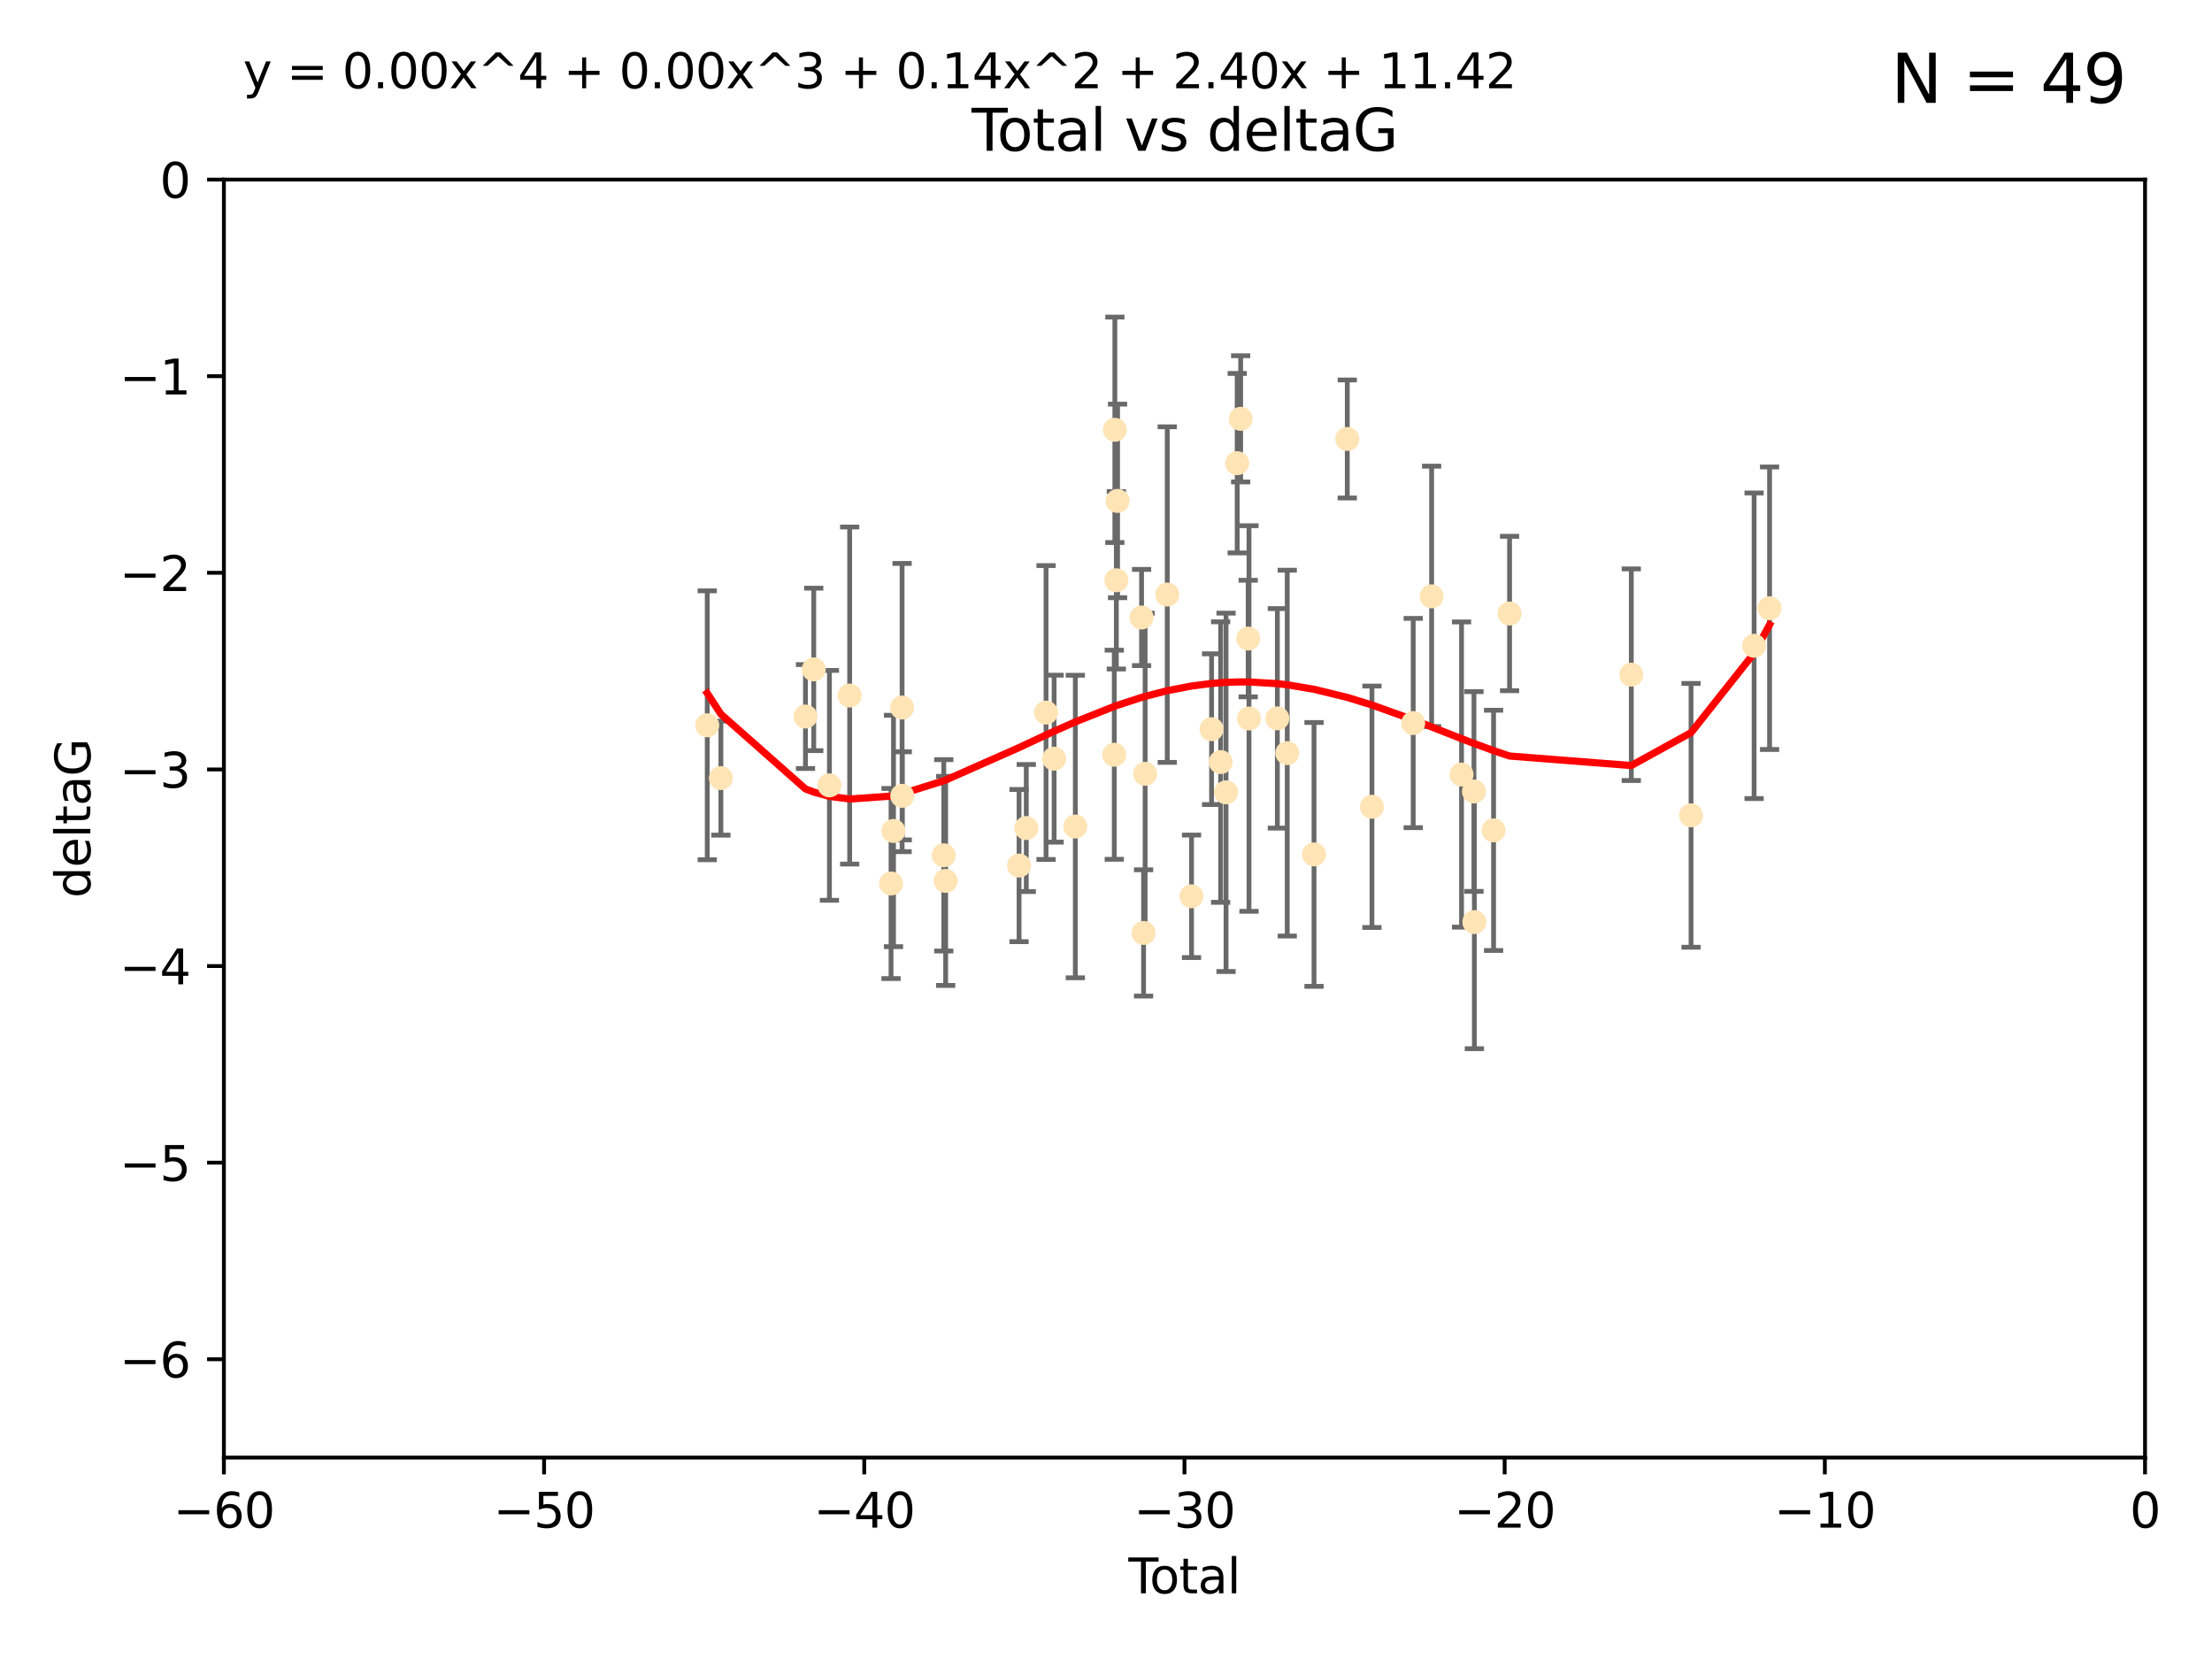 <?xml version="1.0" encoding="utf-8" standalone="no"?>
<!DOCTYPE svg PUBLIC "-//W3C//DTD SVG 1.1//EN"
  "http://www.w3.org/Graphics/SVG/1.1/DTD/svg11.dtd">
<svg xmlns:xlink="http://www.w3.org/1999/xlink" width="460.8pt" height="345.6pt" viewBox="0 0 460.8 345.6" xmlns="http://www.w3.org/2000/svg" version="1.1">
 <defs>
  <style type="text/css">*{stroke-linejoin: round; stroke-linecap: butt}</style>
 </defs>
 <g id="figure_1">
  <g id="patch_1">
   <path d="M 0 345.6 
L 460.8 345.6 
L 460.8 0 
L 0 0 
z
" style="fill: #ffffff"/>
  </g>
  <g id="axes_1">
   <g id="patch_2">
    <path d="M 46.64 303.64 
L 446.85 303.64 
L 446.85 37.411 
L 46.64 37.411 
z
" style="fill: #ffffff"/>
   </g>
   <g id="PathCollection_1">
    <defs>
     <path id="mfb2081abb3" d="M 0 1.118 
C 0.297 1.118 0.581 1 0.791 0.791 
C 1 0.581 1.118 0.297 1.118 0 
C 1.118 -0.297 1 -0.581 0.791 -0.791 
C 0.581 -1 0.297 -1.118 0 -1.118 
C -0.297 -1.118 -0.581 -1 -0.791 -0.791 
C -1 -0.581 -1.118 -0.297 -1.118 0 
C -1.118 0.297 -1 0.581 -0.791 0.791 
C -0.581 1 -0.297 1.118 0 1.118 
z
" style="stroke: #ffe4b5"/>
    </defs>
    <g clip-path="url(#pe660845c55)">
     <use xlink:href="#mfb2081abb3" x="147.331" y="151.093" style="fill: #ffe4b5; stroke: #ffe4b5"/>
     <use xlink:href="#mfb2081abb3" x="150.173" y="162.096" style="fill: #ffe4b5; stroke: #ffe4b5"/>
     <use xlink:href="#mfb2081abb3" x="167.795" y="149.269" style="fill: #ffe4b5; stroke: #ffe4b5"/>
     <use xlink:href="#mfb2081abb3" x="169.52" y="139.451" style="fill: #ffe4b5; stroke: #ffe4b5"/>
     <use xlink:href="#mfb2081abb3" x="172.784" y="163.605" style="fill: #ffe4b5; stroke: #ffe4b5"/>
     <use xlink:href="#mfb2081abb3" x="177" y="144.895" style="fill: #ffe4b5; stroke: #ffe4b5"/>
     <use xlink:href="#mfb2081abb3" x="185.622" y="184.051" style="fill: #ffe4b5; stroke: #ffe4b5"/>
     <use xlink:href="#mfb2081abb3" x="186.133" y="173.104" style="fill: #ffe4b5; stroke: #ffe4b5"/>
     <use xlink:href="#mfb2081abb3" x="187.923" y="147.394" style="fill: #ffe4b5; stroke: #ffe4b5"/>
     <use xlink:href="#mfb2081abb3" x="187.953" y="165.786" style="fill: #ffe4b5; stroke: #ffe4b5"/>
     <use xlink:href="#mfb2081abb3" x="196.605" y="178.178" style="fill: #ffe4b5; stroke: #ffe4b5"/>
     <use xlink:href="#mfb2081abb3" x="196.999" y="183.504" style="fill: #ffe4b5; stroke: #ffe4b5"/>
     <use xlink:href="#mfb2081abb3" x="212.29" y="180.314" style="fill: #ffe4b5; stroke: #ffe4b5"/>
     <use xlink:href="#mfb2081abb3" x="213.792" y="172.492" style="fill: #ffe4b5; stroke: #ffe4b5"/>
     <use xlink:href="#mfb2081abb3" x="217.91" y="148.435" style="fill: #ffe4b5; stroke: #ffe4b5"/>
     <use xlink:href="#mfb2081abb3" x="219.589" y="158.047" style="fill: #ffe4b5; stroke: #ffe4b5"/>
     <use xlink:href="#mfb2081abb3" x="224.013" y="172.182" style="fill: #ffe4b5; stroke: #ffe4b5"/>
     <use xlink:href="#mfb2081abb3" x="232.122" y="157.227" style="fill: #ffe4b5; stroke: #ffe4b5"/>
     <use xlink:href="#mfb2081abb3" x="232.245" y="89.537" style="fill: #ffe4b5; stroke: #ffe4b5"/>
     <use xlink:href="#mfb2081abb3" x="232.552" y="120.882" style="fill: #ffe4b5; stroke: #ffe4b5"/>
     <use xlink:href="#mfb2081abb3" x="232.81" y="104.354" style="fill: #ffe4b5; stroke: #ffe4b5"/>
     <use xlink:href="#mfb2081abb3" x="237.81" y="128.636" style="fill: #ffe4b5; stroke: #ffe4b5"/>
     <use xlink:href="#mfb2081abb3" x="238.227" y="194.346" style="fill: #ffe4b5; stroke: #ffe4b5"/>
     <use xlink:href="#mfb2081abb3" x="238.551" y="161.2" style="fill: #ffe4b5; stroke: #ffe4b5"/>
     <use xlink:href="#mfb2081abb3" x="243.161" y="123.863" style="fill: #ffe4b5; stroke: #ffe4b5"/>
     <use xlink:href="#mfb2081abb3" x="248.213" y="186.716" style="fill: #ffe4b5; stroke: #ffe4b5"/>
     <use xlink:href="#mfb2081abb3" x="252.395" y="151.902" style="fill: #ffe4b5; stroke: #ffe4b5"/>
     <use xlink:href="#mfb2081abb3" x="254.283" y="158.751" style="fill: #ffe4b5; stroke: #ffe4b5"/>
     <use xlink:href="#mfb2081abb3" x="255.407" y="165.056" style="fill: #ffe4b5; stroke: #ffe4b5"/>
     <use xlink:href="#mfb2081abb3" x="257.73" y="96.489" style="fill: #ffe4b5; stroke: #ffe4b5"/>
     <use xlink:href="#mfb2081abb3" x="258.45" y="87.252" style="fill: #ffe4b5; stroke: #ffe4b5"/>
     <use xlink:href="#mfb2081abb3" x="260.021" y="133.023" style="fill: #ffe4b5; stroke: #ffe4b5"/>
     <use xlink:href="#mfb2081abb3" x="260.189" y="149.679" style="fill: #ffe4b5; stroke: #ffe4b5"/>
     <use xlink:href="#mfb2081abb3" x="266.094" y="149.646" style="fill: #ffe4b5; stroke: #ffe4b5"/>
     <use xlink:href="#mfb2081abb3" x="268.156" y="156.886" style="fill: #ffe4b5; stroke: #ffe4b5"/>
     <use xlink:href="#mfb2081abb3" x="273.735" y="177.992" style="fill: #ffe4b5; stroke: #ffe4b5"/>
     <use xlink:href="#mfb2081abb3" x="280.661" y="91.447" style="fill: #ffe4b5; stroke: #ffe4b5"/>
     <use xlink:href="#mfb2081abb3" x="285.803" y="168.063" style="fill: #ffe4b5; stroke: #ffe4b5"/>
     <use xlink:href="#mfb2081abb3" x="294.397" y="150.623" style="fill: #ffe4b5; stroke: #ffe4b5"/>
     <use xlink:href="#mfb2081abb3" x="298.231" y="124.229" style="fill: #ffe4b5; stroke: #ffe4b5"/>
     <use xlink:href="#mfb2081abb3" x="304.464" y="161.352" style="fill: #ffe4b5; stroke: #ffe4b5"/>
     <use xlink:href="#mfb2081abb3" x="307.055" y="164.883" style="fill: #ffe4b5; stroke: #ffe4b5"/>
     <use xlink:href="#mfb2081abb3" x="307.139" y="192.085" style="fill: #ffe4b5; stroke: #ffe4b5"/>
     <use xlink:href="#mfb2081abb3" x="311.139" y="172.978" style="fill: #ffe4b5; stroke: #ffe4b5"/>
     <use xlink:href="#mfb2081abb3" x="314.472" y="127.806" style="fill: #ffe4b5; stroke: #ffe4b5"/>
     <use xlink:href="#mfb2081abb3" x="339.829" y="140.551" style="fill: #ffe4b5; stroke: #ffe4b5"/>
     <use xlink:href="#mfb2081abb3" x="352.276" y="169.85" style="fill: #ffe4b5; stroke: #ffe4b5"/>
     <use xlink:href="#mfb2081abb3" x="365.409" y="134.525" style="fill: #ffe4b5; stroke: #ffe4b5"/>
     <use xlink:href="#mfb2081abb3" x="368.631" y="126.704" style="fill: #ffe4b5; stroke: #ffe4b5"/>
    </g>
   </g>
   <g id="matplotlib.axis_1">
    <g id="xtick_1">
     <g id="line2d_1">
      <defs>
       <path id="m58e38143c9" d="M 0 0 
L 0 3.5 
" style="stroke: #000000; stroke-width: 0.8"/>
      </defs>
      <g>
       <use xlink:href="#m58e38143c9" x="46.64" y="303.64" style="stroke: #000000; stroke-width: 0.8"/>
      </g>
     </g>
     <g id="text_1">
      <!-- −60 -->
      <g transform="translate(36.088 318.238)scale(0.1 -0.1)">
       <defs>
        <path id="DejaVuSans-2212" d="M 678 2272 
L 4684 2272 
L 4684 1741 
L 678 1741 
L 678 2272 
z
" transform="scale(0.016)"/>
        <path id="DejaVuSans-36" d="M 2113 2584 
Q 1688 2584 1439 2293 
Q 1191 2003 1191 1497 
Q 1191 994 1439 701 
Q 1688 409 2113 409 
Q 2538 409 2786 701 
Q 3034 994 3034 1497 
Q 3034 2003 2786 2293 
Q 2538 2584 2113 2584 
z
M 3366 4563 
L 3366 3988 
Q 3128 4100 2886 4159 
Q 2644 4219 2406 4219 
Q 1781 4219 1451 3797 
Q 1122 3375 1075 2522 
Q 1259 2794 1537 2939 
Q 1816 3084 2150 3084 
Q 2853 3084 3261 2657 
Q 3669 2231 3669 1497 
Q 3669 778 3244 343 
Q 2819 -91 2113 -91 
Q 1303 -91 875 529 
Q 447 1150 447 2328 
Q 447 3434 972 4092 
Q 1497 4750 2381 4750 
Q 2619 4750 2861 4703 
Q 3103 4656 3366 4563 
z
" transform="scale(0.016)"/>
        <path id="DejaVuSans-30" d="M 2034 4250 
Q 1547 4250 1301 3770 
Q 1056 3291 1056 2328 
Q 1056 1369 1301 889 
Q 1547 409 2034 409 
Q 2525 409 2770 889 
Q 3016 1369 3016 2328 
Q 3016 3291 2770 3770 
Q 2525 4250 2034 4250 
z
M 2034 4750 
Q 2819 4750 3233 4129 
Q 3647 3509 3647 2328 
Q 3647 1150 3233 529 
Q 2819 -91 2034 -91 
Q 1250 -91 836 529 
Q 422 1150 422 2328 
Q 422 3509 836 4129 
Q 1250 4750 2034 4750 
z
" transform="scale(0.016)"/>
       </defs>
       <use xlink:href="#DejaVuSans-2212"/>
       <use xlink:href="#DejaVuSans-36" x="83.789"/>
       <use xlink:href="#DejaVuSans-30" x="147.412"/>
      </g>
     </g>
    </g>
    <g id="xtick_2">
     <g id="line2d_2">
      <g>
       <use xlink:href="#m58e38143c9" x="113.342" y="303.64" style="stroke: #000000; stroke-width: 0.8"/>
      </g>
     </g>
     <g id="text_2">
      <!-- −50 -->
      <g transform="translate(102.789 318.238)scale(0.1 -0.1)">
       <defs>
        <path id="DejaVuSans-35" d="M 691 4666 
L 3169 4666 
L 3169 4134 
L 1269 4134 
L 1269 2991 
Q 1406 3038 1543 3061 
Q 1681 3084 1819 3084 
Q 2600 3084 3056 2656 
Q 3513 2228 3513 1497 
Q 3513 744 3044 326 
Q 2575 -91 1722 -91 
Q 1428 -91 1123 -41 
Q 819 9 494 109 
L 494 744 
Q 775 591 1075 516 
Q 1375 441 1709 441 
Q 2250 441 2565 725 
Q 2881 1009 2881 1497 
Q 2881 1984 2565 2268 
Q 2250 2553 1709 2553 
Q 1456 2553 1204 2497 
Q 953 2441 691 2322 
L 691 4666 
z
" transform="scale(0.016)"/>
       </defs>
       <use xlink:href="#DejaVuSans-2212"/>
       <use xlink:href="#DejaVuSans-35" x="83.789"/>
       <use xlink:href="#DejaVuSans-30" x="147.412"/>
      </g>
     </g>
    </g>
    <g id="xtick_3">
     <g id="line2d_3">
      <g>
       <use xlink:href="#m58e38143c9" x="180.043" y="303.64" style="stroke: #000000; stroke-width: 0.8"/>
      </g>
     </g>
     <g id="text_3">
      <!-- −40 -->
      <g transform="translate(169.491 318.238)scale(0.1 -0.1)">
       <defs>
        <path id="DejaVuSans-34" d="M 2419 4116 
L 825 1625 
L 2419 1625 
L 2419 4116 
z
M 2253 4666 
L 3047 4666 
L 3047 1625 
L 3713 1625 
L 3713 1100 
L 3047 1100 
L 3047 0 
L 2419 0 
L 2419 1100 
L 313 1100 
L 313 1709 
L 2253 4666 
z
" transform="scale(0.016)"/>
       </defs>
       <use xlink:href="#DejaVuSans-2212"/>
       <use xlink:href="#DejaVuSans-34" x="83.789"/>
       <use xlink:href="#DejaVuSans-30" x="147.412"/>
      </g>
     </g>
    </g>
    <g id="xtick_4">
     <g id="line2d_4">
      <g>
       <use xlink:href="#m58e38143c9" x="246.745" y="303.64" style="stroke: #000000; stroke-width: 0.8"/>
      </g>
     </g>
     <g id="text_4">
      <!-- −30 -->
      <g transform="translate(236.193 318.238)scale(0.1 -0.1)">
       <defs>
        <path id="DejaVuSans-33" d="M 2597 2516 
Q 3050 2419 3304 2112 
Q 3559 1806 3559 1356 
Q 3559 666 3084 287 
Q 2609 -91 1734 -91 
Q 1441 -91 1130 -33 
Q 819 25 488 141 
L 488 750 
Q 750 597 1062 519 
Q 1375 441 1716 441 
Q 2309 441 2620 675 
Q 2931 909 2931 1356 
Q 2931 1769 2642 2001 
Q 2353 2234 1838 2234 
L 1294 2234 
L 1294 2753 
L 1863 2753 
Q 2328 2753 2575 2939 
Q 2822 3125 2822 3475 
Q 2822 3834 2567 4026 
Q 2313 4219 1838 4219 
Q 1578 4219 1281 4162 
Q 984 4106 628 3988 
L 628 4550 
Q 988 4650 1302 4700 
Q 1616 4750 1894 4750 
Q 2613 4750 3031 4423 
Q 3450 4097 3450 3541 
Q 3450 3153 3228 2886 
Q 3006 2619 2597 2516 
z
" transform="scale(0.016)"/>
       </defs>
       <use xlink:href="#DejaVuSans-2212"/>
       <use xlink:href="#DejaVuSans-33" x="83.789"/>
       <use xlink:href="#DejaVuSans-30" x="147.412"/>
      </g>
     </g>
    </g>
    <g id="xtick_5">
     <g id="line2d_5">
      <g>
       <use xlink:href="#m58e38143c9" x="313.447" y="303.64" style="stroke: #000000; stroke-width: 0.8"/>
      </g>
     </g>
     <g id="text_5">
      <!-- −20 -->
      <g transform="translate(302.894 318.238)scale(0.1 -0.1)">
       <defs>
        <path id="DejaVuSans-32" d="M 1228 531 
L 3431 531 
L 3431 0 
L 469 0 
L 469 531 
Q 828 903 1448 1529 
Q 2069 2156 2228 2338 
Q 2531 2678 2651 2914 
Q 2772 3150 2772 3378 
Q 2772 3750 2511 3984 
Q 2250 4219 1831 4219 
Q 1534 4219 1204 4116 
Q 875 4013 500 3803 
L 500 4441 
Q 881 4594 1212 4672 
Q 1544 4750 1819 4750 
Q 2544 4750 2975 4387 
Q 3406 4025 3406 3419 
Q 3406 3131 3298 2873 
Q 3191 2616 2906 2266 
Q 2828 2175 2409 1742 
Q 1991 1309 1228 531 
z
" transform="scale(0.016)"/>
       </defs>
       <use xlink:href="#DejaVuSans-2212"/>
       <use xlink:href="#DejaVuSans-32" x="83.789"/>
       <use xlink:href="#DejaVuSans-30" x="147.412"/>
      </g>
     </g>
    </g>
    <g id="xtick_6">
     <g id="line2d_6">
      <g>
       <use xlink:href="#m58e38143c9" x="380.148" y="303.64" style="stroke: #000000; stroke-width: 0.8"/>
      </g>
     </g>
     <g id="text_6">
      <!-- −10 -->
      <g transform="translate(369.596 318.238)scale(0.1 -0.1)">
       <defs>
        <path id="DejaVuSans-31" d="M 794 531 
L 1825 531 
L 1825 4091 
L 703 3866 
L 703 4441 
L 1819 4666 
L 2450 4666 
L 2450 531 
L 3481 531 
L 3481 0 
L 794 0 
L 794 531 
z
" transform="scale(0.016)"/>
       </defs>
       <use xlink:href="#DejaVuSans-2212"/>
       <use xlink:href="#DejaVuSans-31" x="83.789"/>
       <use xlink:href="#DejaVuSans-30" x="147.412"/>
      </g>
     </g>
    </g>
    <g id="xtick_7">
     <g id="line2d_7">
      <g>
       <use xlink:href="#m58e38143c9" x="446.85" y="303.64" style="stroke: #000000; stroke-width: 0.8"/>
      </g>
     </g>
     <g id="text_7">
      <!-- 0 -->
      <g transform="translate(443.669 318.238)scale(0.1 -0.1)">
       <use xlink:href="#DejaVuSans-30"/>
      </g>
     </g>
    </g>
    <g id="text_8">
     <!-- Total -->
     <g transform="translate(235.068 331.917)scale(0.1 -0.1)">
      <defs>
       <path id="DejaVuSans-54" d="M -19 4666 
L 3928 4666 
L 3928 4134 
L 2272 4134 
L 2272 0 
L 1638 0 
L 1638 4134 
L -19 4134 
L -19 4666 
z
" transform="scale(0.016)"/>
       <path id="DejaVuSans-6f" d="M 1959 3097 
Q 1497 3097 1228 2736 
Q 959 2375 959 1747 
Q 959 1119 1226 758 
Q 1494 397 1959 397 
Q 2419 397 2687 759 
Q 2956 1122 2956 1747 
Q 2956 2369 2687 2733 
Q 2419 3097 1959 3097 
z
M 1959 3584 
Q 2709 3584 3137 3096 
Q 3566 2609 3566 1747 
Q 3566 888 3137 398 
Q 2709 -91 1959 -91 
Q 1206 -91 779 398 
Q 353 888 353 1747 
Q 353 2609 779 3096 
Q 1206 3584 1959 3584 
z
" transform="scale(0.016)"/>
       <path id="DejaVuSans-74" d="M 1172 4494 
L 1172 3500 
L 2356 3500 
L 2356 3053 
L 1172 3053 
L 1172 1153 
Q 1172 725 1289 603 
Q 1406 481 1766 481 
L 2356 481 
L 2356 0 
L 1766 0 
Q 1100 0 847 248 
Q 594 497 594 1153 
L 594 3053 
L 172 3053 
L 172 3500 
L 594 3500 
L 594 4494 
L 1172 4494 
z
" transform="scale(0.016)"/>
       <path id="DejaVuSans-61" d="M 2194 1759 
Q 1497 1759 1228 1600 
Q 959 1441 959 1056 
Q 959 750 1161 570 
Q 1363 391 1709 391 
Q 2188 391 2477 730 
Q 2766 1069 2766 1631 
L 2766 1759 
L 2194 1759 
z
M 3341 1997 
L 3341 0 
L 2766 0 
L 2766 531 
Q 2569 213 2275 61 
Q 1981 -91 1556 -91 
Q 1019 -91 701 211 
Q 384 513 384 1019 
Q 384 1609 779 1909 
Q 1175 2209 1959 2209 
L 2766 2209 
L 2766 2266 
Q 2766 2663 2505 2880 
Q 2244 3097 1772 3097 
Q 1472 3097 1187 3025 
Q 903 2953 641 2809 
L 641 3341 
Q 956 3463 1253 3523 
Q 1550 3584 1831 3584 
Q 2591 3584 2966 3190 
Q 3341 2797 3341 1997 
z
" transform="scale(0.016)"/>
       <path id="DejaVuSans-6c" d="M 603 4863 
L 1178 4863 
L 1178 0 
L 603 0 
L 603 4863 
z
" transform="scale(0.016)"/>
      </defs>
      <use xlink:href="#DejaVuSans-54"/>
      <use xlink:href="#DejaVuSans-6f" x="44.084"/>
      <use xlink:href="#DejaVuSans-74" x="105.266"/>
      <use xlink:href="#DejaVuSans-61" x="144.475"/>
      <use xlink:href="#DejaVuSans-6c" x="205.754"/>
     </g>
    </g>
   </g>
   <g id="matplotlib.axis_2">
    <g id="ytick_1">
     <g id="line2d_8">
      <defs>
       <path id="m45de543156" d="M 0 0 
L -3.5 0 
" style="stroke: #000000; stroke-width: 0.8"/>
      </defs>
      <g>
       <use xlink:href="#m45de543156" x="46.64" y="283.161" style="stroke: #000000; stroke-width: 0.8"/>
      </g>
     </g>
     <g id="text_9">
      <!-- −6 -->
      <g transform="translate(24.898 286.96)scale(0.1 -0.1)">
       <use xlink:href="#DejaVuSans-2212"/>
       <use xlink:href="#DejaVuSans-36" x="83.789"/>
      </g>
     </g>
    </g>
    <g id="ytick_2">
     <g id="line2d_9">
      <g>
       <use xlink:href="#m45de543156" x="46.64" y="242.203" style="stroke: #000000; stroke-width: 0.8"/>
      </g>
     </g>
     <g id="text_10">
      <!-- −5 -->
      <g transform="translate(24.898 246.002)scale(0.1 -0.1)">
       <use xlink:href="#DejaVuSans-2212"/>
       <use xlink:href="#DejaVuSans-35" x="83.789"/>
      </g>
     </g>
    </g>
    <g id="ytick_3">
     <g id="line2d_10">
      <g>
       <use xlink:href="#m45de543156" x="46.64" y="201.244" style="stroke: #000000; stroke-width: 0.8"/>
      </g>
     </g>
     <g id="text_11">
      <!-- −4 -->
      <g transform="translate(24.898 205.044)scale(0.1 -0.1)">
       <use xlink:href="#DejaVuSans-2212"/>
       <use xlink:href="#DejaVuSans-34" x="83.789"/>
      </g>
     </g>
    </g>
    <g id="ytick_4">
     <g id="line2d_11">
      <g>
       <use xlink:href="#m45de543156" x="46.64" y="160.286" style="stroke: #000000; stroke-width: 0.8"/>
      </g>
     </g>
     <g id="text_12">
      <!-- −3 -->
      <g transform="translate(24.898 164.085)scale(0.1 -0.1)">
       <use xlink:href="#DejaVuSans-2212"/>
       <use xlink:href="#DejaVuSans-33" x="83.789"/>
      </g>
     </g>
    </g>
    <g id="ytick_5">
     <g id="line2d_12">
      <g>
       <use xlink:href="#m45de543156" x="46.64" y="119.328" style="stroke: #000000; stroke-width: 0.8"/>
      </g>
     </g>
     <g id="text_13">
      <!-- −2 -->
      <g transform="translate(24.898 123.127)scale(0.1 -0.1)">
       <use xlink:href="#DejaVuSans-2212"/>
       <use xlink:href="#DejaVuSans-32" x="83.789"/>
      </g>
     </g>
    </g>
    <g id="ytick_6">
     <g id="line2d_13">
      <g>
       <use xlink:href="#m45de543156" x="46.64" y="78.369" style="stroke: #000000; stroke-width: 0.8"/>
      </g>
     </g>
     <g id="text_14">
      <!-- −1 -->
      <g transform="translate(24.898 82.169)scale(0.1 -0.1)">
       <use xlink:href="#DejaVuSans-2212"/>
       <use xlink:href="#DejaVuSans-31" x="83.789"/>
      </g>
     </g>
    </g>
    <g id="ytick_7">
     <g id="line2d_14">
      <g>
       <use xlink:href="#m45de543156" x="46.64" y="37.411" style="stroke: #000000; stroke-width: 0.8"/>
      </g>
     </g>
     <g id="text_15">
      <!-- 0 -->
      <g transform="translate(33.278 41.21)scale(0.1 -0.1)">
       <use xlink:href="#DejaVuSans-30"/>
      </g>
     </g>
    </g>
    <g id="text_16">
     <!-- deltaG -->
     <g transform="translate(18.818 187.064)rotate(-90)scale(0.1 -0.1)">
      <defs>
       <path id="DejaVuSans-64" d="M 2906 2969 
L 2906 4863 
L 3481 4863 
L 3481 0 
L 2906 0 
L 2906 525 
Q 2725 213 2448 61 
Q 2172 -91 1784 -91 
Q 1150 -91 751 415 
Q 353 922 353 1747 
Q 353 2572 751 3078 
Q 1150 3584 1784 3584 
Q 2172 3584 2448 3432 
Q 2725 3281 2906 2969 
z
M 947 1747 
Q 947 1113 1208 752 
Q 1469 391 1925 391 
Q 2381 391 2643 752 
Q 2906 1113 2906 1747 
Q 2906 2381 2643 2742 
Q 2381 3103 1925 3103 
Q 1469 3103 1208 2742 
Q 947 2381 947 1747 
z
" transform="scale(0.016)"/>
       <path id="DejaVuSans-65" d="M 3597 1894 
L 3597 1613 
L 953 1613 
Q 991 1019 1311 708 
Q 1631 397 2203 397 
Q 2534 397 2845 478 
Q 3156 559 3463 722 
L 3463 178 
Q 3153 47 2828 -22 
Q 2503 -91 2169 -91 
Q 1331 -91 842 396 
Q 353 884 353 1716 
Q 353 2575 817 3079 
Q 1281 3584 2069 3584 
Q 2775 3584 3186 3129 
Q 3597 2675 3597 1894 
z
M 3022 2063 
Q 3016 2534 2758 2815 
Q 2500 3097 2075 3097 
Q 1594 3097 1305 2825 
Q 1016 2553 972 2059 
L 3022 2063 
z
" transform="scale(0.016)"/>
       <path id="DejaVuSans-47" d="M 3809 666 
L 3809 1919 
L 2778 1919 
L 2778 2438 
L 4434 2438 
L 4434 434 
Q 4069 175 3628 42 
Q 3188 -91 2688 -91 
Q 1594 -91 976 548 
Q 359 1188 359 2328 
Q 359 3472 976 4111 
Q 1594 4750 2688 4750 
Q 3144 4750 3555 4637 
Q 3966 4525 4313 4306 
L 4313 3634 
Q 3963 3931 3569 4081 
Q 3175 4231 2741 4231 
Q 1884 4231 1454 3753 
Q 1025 3275 1025 2328 
Q 1025 1384 1454 906 
Q 1884 428 2741 428 
Q 3075 428 3337 486 
Q 3600 544 3809 666 
z
" transform="scale(0.016)"/>
      </defs>
      <use xlink:href="#DejaVuSans-64"/>
      <use xlink:href="#DejaVuSans-65" x="63.477"/>
      <use xlink:href="#DejaVuSans-6c" x="125"/>
      <use xlink:href="#DejaVuSans-74" x="152.783"/>
      <use xlink:href="#DejaVuSans-61" x="191.992"/>
      <use xlink:href="#DejaVuSans-47" x="253.271"/>
     </g>
    </g>
   </g>
   <g id="LineCollection_1">
    <path d="M 147.331 179.105 
L 147.331 123.081 
" clip-path="url(#pe660845c55)" style="fill: none; stroke: #696969"/>
    <path d="M 150.173 173.975 
L 150.173 150.217 
" clip-path="url(#pe660845c55)" style="fill: none; stroke: #696969"/>
    <path d="M 167.795 160.097 
L 167.795 138.441 
" clip-path="url(#pe660845c55)" style="fill: none; stroke: #696969"/>
    <path d="M 169.52 156.37 
L 169.52 122.532 
" clip-path="url(#pe660845c55)" style="fill: none; stroke: #696969"/>
    <path d="M 172.784 187.546 
L 172.784 139.663 
" clip-path="url(#pe660845c55)" style="fill: none; stroke: #696969"/>
    <path d="M 177 180.004 
L 177 109.787 
" clip-path="url(#pe660845c55)" style="fill: none; stroke: #696969"/>
    <path d="M 185.622 203.851 
L 185.622 164.251 
" clip-path="url(#pe660845c55)" style="fill: none; stroke: #696969"/>
    <path d="M 186.133 197.203 
L 186.133 149.004 
" clip-path="url(#pe660845c55)" style="fill: none; stroke: #696969"/>
    <path d="M 187.923 177.412 
L 187.923 117.375 
" clip-path="url(#pe660845c55)" style="fill: none; stroke: #696969"/>
    <path d="M 187.953 174.963 
L 187.953 156.61 
" clip-path="url(#pe660845c55)" style="fill: none; stroke: #696969"/>
    <path d="M 196.605 198.113 
L 196.605 158.243 
" clip-path="url(#pe660845c55)" style="fill: none; stroke: #696969"/>
    <path d="M 196.999 205.282 
L 196.999 161.726 
" clip-path="url(#pe660845c55)" style="fill: none; stroke: #696969"/>
    <path d="M 212.29 196.167 
L 212.29 164.461 
" clip-path="url(#pe660845c55)" style="fill: none; stroke: #696969"/>
    <path d="M 213.792 185.723 
L 213.792 159.262 
" clip-path="url(#pe660845c55)" style="fill: none; stroke: #696969"/>
    <path d="M 217.91 179.044 
L 217.91 117.826 
" clip-path="url(#pe660845c55)" style="fill: none; stroke: #696969"/>
    <path d="M 219.589 175.437 
L 219.589 140.656 
" clip-path="url(#pe660845c55)" style="fill: none; stroke: #696969"/>
    <path d="M 224.013 203.694 
L 224.013 140.669 
" clip-path="url(#pe660845c55)" style="fill: none; stroke: #696969"/>
    <path d="M 232.122 179.006 
L 232.122 135.448 
" clip-path="url(#pe660845c55)" style="fill: none; stroke: #696969"/>
    <path d="M 232.245 113.015 
L 232.245 66.058 
" clip-path="url(#pe660845c55)" style="fill: none; stroke: #696969"/>
    <path d="M 232.552 139.361 
L 232.552 102.403 
" clip-path="url(#pe660845c55)" style="fill: none; stroke: #696969"/>
    <path d="M 232.81 124.515 
L 232.81 84.193 
" clip-path="url(#pe660845c55)" style="fill: none; stroke: #696969"/>
    <path d="M 237.81 138.659 
L 237.81 118.614 
" clip-path="url(#pe660845c55)" style="fill: none; stroke: #696969"/>
    <path d="M 238.227 207.499 
L 238.227 181.192 
" clip-path="url(#pe660845c55)" style="fill: none; stroke: #696969"/>
    <path d="M 238.551 194.662 
L 238.551 127.738 
" clip-path="url(#pe660845c55)" style="fill: none; stroke: #696969"/>
    <path d="M 243.161 158.819 
L 243.161 88.907 
" clip-path="url(#pe660845c55)" style="fill: none; stroke: #696969"/>
    <path d="M 248.213 199.481 
L 248.213 173.951 
" clip-path="url(#pe660845c55)" style="fill: none; stroke: #696969"/>
    <path d="M 252.395 167.606 
L 252.395 136.199 
" clip-path="url(#pe660845c55)" style="fill: none; stroke: #696969"/>
    <path d="M 254.283 187.971 
L 254.283 129.531 
" clip-path="url(#pe660845c55)" style="fill: none; stroke: #696969"/>
    <path d="M 255.407 202.384 
L 255.407 127.728 
" clip-path="url(#pe660845c55)" style="fill: none; stroke: #696969"/>
    <path d="M 257.73 115.182 
L 257.73 77.796 
" clip-path="url(#pe660845c55)" style="fill: none; stroke: #696969"/>
    <path d="M 258.45 100.399 
L 258.45 74.106 
" clip-path="url(#pe660845c55)" style="fill: none; stroke: #696969"/>
    <path d="M 260.021 145.163 
L 260.021 120.882 
" clip-path="url(#pe660845c55)" style="fill: none; stroke: #696969"/>
    <path d="M 260.189 189.845 
L 260.189 109.513 
" clip-path="url(#pe660845c55)" style="fill: none; stroke: #696969"/>
    <path d="M 266.094 172.51 
L 266.094 126.782 
" clip-path="url(#pe660845c55)" style="fill: none; stroke: #696969"/>
    <path d="M 268.156 194.992 
L 268.156 118.78 
" clip-path="url(#pe660845c55)" style="fill: none; stroke: #696969"/>
    <path d="M 273.735 205.474 
L 273.735 150.51 
" clip-path="url(#pe660845c55)" style="fill: none; stroke: #696969"/>
    <path d="M 280.661 103.738 
L 280.661 79.157 
" clip-path="url(#pe660845c55)" style="fill: none; stroke: #696969"/>
    <path d="M 285.803 193.209 
L 285.803 142.916 
" clip-path="url(#pe660845c55)" style="fill: none; stroke: #696969"/>
    <path d="M 294.397 172.423 
L 294.397 128.822 
" clip-path="url(#pe660845c55)" style="fill: none; stroke: #696969"/>
    <path d="M 298.231 151.347 
L 298.231 97.112 
" clip-path="url(#pe660845c55)" style="fill: none; stroke: #696969"/>
    <path d="M 304.464 193.142 
L 304.464 129.562 
" clip-path="url(#pe660845c55)" style="fill: none; stroke: #696969"/>
    <path d="M 307.055 185.689 
L 307.055 144.076 
" clip-path="url(#pe660845c55)" style="fill: none; stroke: #696969"/>
    <path d="M 307.139 218.466 
L 307.139 165.704 
" clip-path="url(#pe660845c55)" style="fill: none; stroke: #696969"/>
    <path d="M 311.139 198 
L 311.139 147.956 
" clip-path="url(#pe660845c55)" style="fill: none; stroke: #696969"/>
    <path d="M 314.472 143.888 
L 314.472 111.724 
" clip-path="url(#pe660845c55)" style="fill: none; stroke: #696969"/>
    <path d="M 339.829 162.593 
L 339.829 118.509 
" clip-path="url(#pe660845c55)" style="fill: none; stroke: #696969"/>
    <path d="M 352.276 197.329 
L 352.276 142.371 
" clip-path="url(#pe660845c55)" style="fill: none; stroke: #696969"/>
    <path d="M 365.409 166.354 
L 365.409 102.696 
" clip-path="url(#pe660845c55)" style="fill: none; stroke: #696969"/>
    <path d="M 368.631 156.131 
L 368.631 97.276 
" clip-path="url(#pe660845c55)" style="fill: none; stroke: #696969"/>
   </g>
   <g id="line2d_15">
    <defs>
     <path id="m7bd60d2750" d="M 2 0 
L -2 -0 
" style="stroke: #696969"/>
    </defs>
    <g clip-path="url(#pe660845c55)">
     <use xlink:href="#m7bd60d2750" x="147.331" y="179.105" style="fill: #696969; stroke: #696969"/>
     <use xlink:href="#m7bd60d2750" x="150.173" y="173.975" style="fill: #696969; stroke: #696969"/>
     <use xlink:href="#m7bd60d2750" x="167.795" y="160.097" style="fill: #696969; stroke: #696969"/>
     <use xlink:href="#m7bd60d2750" x="169.52" y="156.37" style="fill: #696969; stroke: #696969"/>
     <use xlink:href="#m7bd60d2750" x="172.784" y="187.546" style="fill: #696969; stroke: #696969"/>
     <use xlink:href="#m7bd60d2750" x="177" y="180.004" style="fill: #696969; stroke: #696969"/>
     <use xlink:href="#m7bd60d2750" x="185.622" y="203.851" style="fill: #696969; stroke: #696969"/>
     <use xlink:href="#m7bd60d2750" x="186.133" y="197.203" style="fill: #696969; stroke: #696969"/>
     <use xlink:href="#m7bd60d2750" x="187.923" y="177.412" style="fill: #696969; stroke: #696969"/>
     <use xlink:href="#m7bd60d2750" x="187.953" y="174.963" style="fill: #696969; stroke: #696969"/>
     <use xlink:href="#m7bd60d2750" x="196.605" y="198.113" style="fill: #696969; stroke: #696969"/>
     <use xlink:href="#m7bd60d2750" x="196.999" y="205.282" style="fill: #696969; stroke: #696969"/>
     <use xlink:href="#m7bd60d2750" x="212.29" y="196.167" style="fill: #696969; stroke: #696969"/>
     <use xlink:href="#m7bd60d2750" x="213.792" y="185.723" style="fill: #696969; stroke: #696969"/>
     <use xlink:href="#m7bd60d2750" x="217.91" y="179.044" style="fill: #696969; stroke: #696969"/>
     <use xlink:href="#m7bd60d2750" x="219.589" y="175.437" style="fill: #696969; stroke: #696969"/>
     <use xlink:href="#m7bd60d2750" x="224.013" y="203.694" style="fill: #696969; stroke: #696969"/>
     <use xlink:href="#m7bd60d2750" x="232.122" y="179.006" style="fill: #696969; stroke: #696969"/>
     <use xlink:href="#m7bd60d2750" x="232.245" y="113.015" style="fill: #696969; stroke: #696969"/>
     <use xlink:href="#m7bd60d2750" x="232.552" y="139.361" style="fill: #696969; stroke: #696969"/>
     <use xlink:href="#m7bd60d2750" x="232.81" y="124.515" style="fill: #696969; stroke: #696969"/>
     <use xlink:href="#m7bd60d2750" x="237.81" y="138.659" style="fill: #696969; stroke: #696969"/>
     <use xlink:href="#m7bd60d2750" x="238.227" y="207.499" style="fill: #696969; stroke: #696969"/>
     <use xlink:href="#m7bd60d2750" x="238.551" y="194.662" style="fill: #696969; stroke: #696969"/>
     <use xlink:href="#m7bd60d2750" x="243.161" y="158.819" style="fill: #696969; stroke: #696969"/>
     <use xlink:href="#m7bd60d2750" x="248.213" y="199.481" style="fill: #696969; stroke: #696969"/>
     <use xlink:href="#m7bd60d2750" x="252.395" y="167.606" style="fill: #696969; stroke: #696969"/>
     <use xlink:href="#m7bd60d2750" x="254.283" y="187.971" style="fill: #696969; stroke: #696969"/>
     <use xlink:href="#m7bd60d2750" x="255.407" y="202.384" style="fill: #696969; stroke: #696969"/>
     <use xlink:href="#m7bd60d2750" x="257.73" y="115.182" style="fill: #696969; stroke: #696969"/>
     <use xlink:href="#m7bd60d2750" x="258.45" y="100.399" style="fill: #696969; stroke: #696969"/>
     <use xlink:href="#m7bd60d2750" x="260.021" y="145.163" style="fill: #696969; stroke: #696969"/>
     <use xlink:href="#m7bd60d2750" x="260.189" y="189.845" style="fill: #696969; stroke: #696969"/>
     <use xlink:href="#m7bd60d2750" x="266.094" y="172.51" style="fill: #696969; stroke: #696969"/>
     <use xlink:href="#m7bd60d2750" x="268.156" y="194.992" style="fill: #696969; stroke: #696969"/>
     <use xlink:href="#m7bd60d2750" x="273.735" y="205.474" style="fill: #696969; stroke: #696969"/>
     <use xlink:href="#m7bd60d2750" x="280.661" y="103.738" style="fill: #696969; stroke: #696969"/>
     <use xlink:href="#m7bd60d2750" x="285.803" y="193.209" style="fill: #696969; stroke: #696969"/>
     <use xlink:href="#m7bd60d2750" x="294.397" y="172.423" style="fill: #696969; stroke: #696969"/>
     <use xlink:href="#m7bd60d2750" x="298.231" y="151.347" style="fill: #696969; stroke: #696969"/>
     <use xlink:href="#m7bd60d2750" x="304.464" y="193.142" style="fill: #696969; stroke: #696969"/>
     <use xlink:href="#m7bd60d2750" x="307.055" y="185.689" style="fill: #696969; stroke: #696969"/>
     <use xlink:href="#m7bd60d2750" x="307.139" y="218.466" style="fill: #696969; stroke: #696969"/>
     <use xlink:href="#m7bd60d2750" x="311.139" y="198" style="fill: #696969; stroke: #696969"/>
     <use xlink:href="#m7bd60d2750" x="314.472" y="143.888" style="fill: #696969; stroke: #696969"/>
     <use xlink:href="#m7bd60d2750" x="339.829" y="162.593" style="fill: #696969; stroke: #696969"/>
     <use xlink:href="#m7bd60d2750" x="352.276" y="197.329" style="fill: #696969; stroke: #696969"/>
     <use xlink:href="#m7bd60d2750" x="365.409" y="166.354" style="fill: #696969; stroke: #696969"/>
     <use xlink:href="#m7bd60d2750" x="368.631" y="156.131" style="fill: #696969; stroke: #696969"/>
    </g>
   </g>
   <g id="line2d_16">
    <g clip-path="url(#pe660845c55)">
     <use xlink:href="#m7bd60d2750" x="147.331" y="123.081" style="fill: #696969; stroke: #696969"/>
     <use xlink:href="#m7bd60d2750" x="150.173" y="150.217" style="fill: #696969; stroke: #696969"/>
     <use xlink:href="#m7bd60d2750" x="167.795" y="138.441" style="fill: #696969; stroke: #696969"/>
     <use xlink:href="#m7bd60d2750" x="169.52" y="122.532" style="fill: #696969; stroke: #696969"/>
     <use xlink:href="#m7bd60d2750" x="172.784" y="139.663" style="fill: #696969; stroke: #696969"/>
     <use xlink:href="#m7bd60d2750" x="177" y="109.787" style="fill: #696969; stroke: #696969"/>
     <use xlink:href="#m7bd60d2750" x="185.622" y="164.251" style="fill: #696969; stroke: #696969"/>
     <use xlink:href="#m7bd60d2750" x="186.133" y="149.004" style="fill: #696969; stroke: #696969"/>
     <use xlink:href="#m7bd60d2750" x="187.923" y="117.375" style="fill: #696969; stroke: #696969"/>
     <use xlink:href="#m7bd60d2750" x="187.953" y="156.61" style="fill: #696969; stroke: #696969"/>
     <use xlink:href="#m7bd60d2750" x="196.605" y="158.243" style="fill: #696969; stroke: #696969"/>
     <use xlink:href="#m7bd60d2750" x="196.999" y="161.726" style="fill: #696969; stroke: #696969"/>
     <use xlink:href="#m7bd60d2750" x="212.29" y="164.461" style="fill: #696969; stroke: #696969"/>
     <use xlink:href="#m7bd60d2750" x="213.792" y="159.262" style="fill: #696969; stroke: #696969"/>
     <use xlink:href="#m7bd60d2750" x="217.91" y="117.826" style="fill: #696969; stroke: #696969"/>
     <use xlink:href="#m7bd60d2750" x="219.589" y="140.656" style="fill: #696969; stroke: #696969"/>
     <use xlink:href="#m7bd60d2750" x="224.013" y="140.669" style="fill: #696969; stroke: #696969"/>
     <use xlink:href="#m7bd60d2750" x="232.122" y="135.448" style="fill: #696969; stroke: #696969"/>
     <use xlink:href="#m7bd60d2750" x="232.245" y="66.058" style="fill: #696969; stroke: #696969"/>
     <use xlink:href="#m7bd60d2750" x="232.552" y="102.403" style="fill: #696969; stroke: #696969"/>
     <use xlink:href="#m7bd60d2750" x="232.81" y="84.193" style="fill: #696969; stroke: #696969"/>
     <use xlink:href="#m7bd60d2750" x="237.81" y="118.614" style="fill: #696969; stroke: #696969"/>
     <use xlink:href="#m7bd60d2750" x="238.227" y="181.192" style="fill: #696969; stroke: #696969"/>
     <use xlink:href="#m7bd60d2750" x="238.551" y="127.738" style="fill: #696969; stroke: #696969"/>
     <use xlink:href="#m7bd60d2750" x="243.161" y="88.907" style="fill: #696969; stroke: #696969"/>
     <use xlink:href="#m7bd60d2750" x="248.213" y="173.951" style="fill: #696969; stroke: #696969"/>
     <use xlink:href="#m7bd60d2750" x="252.395" y="136.199" style="fill: #696969; stroke: #696969"/>
     <use xlink:href="#m7bd60d2750" x="254.283" y="129.531" style="fill: #696969; stroke: #696969"/>
     <use xlink:href="#m7bd60d2750" x="255.407" y="127.728" style="fill: #696969; stroke: #696969"/>
     <use xlink:href="#m7bd60d2750" x="257.73" y="77.796" style="fill: #696969; stroke: #696969"/>
     <use xlink:href="#m7bd60d2750" x="258.45" y="74.106" style="fill: #696969; stroke: #696969"/>
     <use xlink:href="#m7bd60d2750" x="260.021" y="120.882" style="fill: #696969; stroke: #696969"/>
     <use xlink:href="#m7bd60d2750" x="260.189" y="109.513" style="fill: #696969; stroke: #696969"/>
     <use xlink:href="#m7bd60d2750" x="266.094" y="126.782" style="fill: #696969; stroke: #696969"/>
     <use xlink:href="#m7bd60d2750" x="268.156" y="118.78" style="fill: #696969; stroke: #696969"/>
     <use xlink:href="#m7bd60d2750" x="273.735" y="150.51" style="fill: #696969; stroke: #696969"/>
     <use xlink:href="#m7bd60d2750" x="280.661" y="79.157" style="fill: #696969; stroke: #696969"/>
     <use xlink:href="#m7bd60d2750" x="285.803" y="142.916" style="fill: #696969; stroke: #696969"/>
     <use xlink:href="#m7bd60d2750" x="294.397" y="128.822" style="fill: #696969; stroke: #696969"/>
     <use xlink:href="#m7bd60d2750" x="298.231" y="97.112" style="fill: #696969; stroke: #696969"/>
     <use xlink:href="#m7bd60d2750" x="304.464" y="129.562" style="fill: #696969; stroke: #696969"/>
     <use xlink:href="#m7bd60d2750" x="307.055" y="144.076" style="fill: #696969; stroke: #696969"/>
     <use xlink:href="#m7bd60d2750" x="307.139" y="165.704" style="fill: #696969; stroke: #696969"/>
     <use xlink:href="#m7bd60d2750" x="311.139" y="147.956" style="fill: #696969; stroke: #696969"/>
     <use xlink:href="#m7bd60d2750" x="314.472" y="111.724" style="fill: #696969; stroke: #696969"/>
     <use xlink:href="#m7bd60d2750" x="339.829" y="118.509" style="fill: #696969; stroke: #696969"/>
     <use xlink:href="#m7bd60d2750" x="352.276" y="142.371" style="fill: #696969; stroke: #696969"/>
     <use xlink:href="#m7bd60d2750" x="365.409" y="102.696" style="fill: #696969; stroke: #696969"/>
     <use xlink:href="#m7bd60d2750" x="368.631" y="97.276" style="fill: #696969; stroke: #696969"/>
    </g>
   </g>
   <g id="line2d_17">
    <path d="M 147.331 144.413 
L 150.173 148.767 
L 167.795 164.349 
L 169.52 165.002 
L 172.784 165.895 
L 177 166.45 
L 185.622 165.847 
L 186.133 165.75 
L 187.923 165.364 
L 187.953 165.357 
L 196.605 162.649 
L 196.999 162.499 
L 212.29 155.735 
L 213.792 155.028 
L 217.91 153.106 
L 219.589 152.337 
L 224.013 150.378 
L 232.122 147.159 
L 232.245 147.115 
L 232.552 147.005 
L 232.81 146.914 
L 237.81 145.288 
L 238.227 145.166 
L 238.551 145.072 
L 243.161 143.884 
L 248.213 142.909 
L 252.395 142.375 
L 254.283 142.217 
L 255.407 142.148 
L 257.73 142.065 
L 258.45 142.055 
L 260.021 142.06 
L 260.189 142.062 
L 266.094 142.415 
L 268.156 142.655 
L 273.735 143.59 
L 280.661 145.281 
L 285.803 146.861 
L 294.397 149.947 
L 298.231 151.434 
L 304.464 153.88 
L 307.055 154.873 
L 307.139 154.905 
L 311.139 156.37 
L 314.472 157.495 
L 339.829 159.478 
L 352.276 152.625 
L 365.409 136.056 
L 368.631 130.143 
" clip-path="url(#pe660845c55)" style="fill: none; stroke: #ff0000; stroke-width: 1.5; stroke-linecap: square"/>
   </g>
   <g id="line2d_18">
    <defs>
     <path id="me7f7528608" d="M 0 2 
C 0.53 2 1.039 1.789 1.414 1.414 
C 1.789 1.039 2 0.53 2 0 
C 2 -0.53 1.789 -1.039 1.414 -1.414 
C 1.039 -1.789 0.53 -2 0 -2 
C -0.53 -2 -1.039 -1.789 -1.414 -1.414 
C -1.789 -1.039 -2 -0.53 -2 0 
C -2 0.53 -1.789 1.039 -1.414 1.414 
C -1.039 1.789 -0.53 2 0 2 
z
" style="stroke: #ffe4b5"/>
    </defs>
    <g clip-path="url(#pe660845c55)">
     <use xlink:href="#me7f7528608" x="147.331" y="151.093" style="fill: #ffe4b5; stroke: #ffe4b5"/>
     <use xlink:href="#me7f7528608" x="150.173" y="162.096" style="fill: #ffe4b5; stroke: #ffe4b5"/>
     <use xlink:href="#me7f7528608" x="167.795" y="149.269" style="fill: #ffe4b5; stroke: #ffe4b5"/>
     <use xlink:href="#me7f7528608" x="169.52" y="139.451" style="fill: #ffe4b5; stroke: #ffe4b5"/>
     <use xlink:href="#me7f7528608" x="172.784" y="163.605" style="fill: #ffe4b5; stroke: #ffe4b5"/>
     <use xlink:href="#me7f7528608" x="177" y="144.895" style="fill: #ffe4b5; stroke: #ffe4b5"/>
     <use xlink:href="#me7f7528608" x="185.622" y="184.051" style="fill: #ffe4b5; stroke: #ffe4b5"/>
     <use xlink:href="#me7f7528608" x="186.133" y="173.104" style="fill: #ffe4b5; stroke: #ffe4b5"/>
     <use xlink:href="#me7f7528608" x="187.923" y="147.394" style="fill: #ffe4b5; stroke: #ffe4b5"/>
     <use xlink:href="#me7f7528608" x="187.953" y="165.786" style="fill: #ffe4b5; stroke: #ffe4b5"/>
     <use xlink:href="#me7f7528608" x="196.605" y="178.178" style="fill: #ffe4b5; stroke: #ffe4b5"/>
     <use xlink:href="#me7f7528608" x="196.999" y="183.504" style="fill: #ffe4b5; stroke: #ffe4b5"/>
     <use xlink:href="#me7f7528608" x="212.29" y="180.314" style="fill: #ffe4b5; stroke: #ffe4b5"/>
     <use xlink:href="#me7f7528608" x="213.792" y="172.492" style="fill: #ffe4b5; stroke: #ffe4b5"/>
     <use xlink:href="#me7f7528608" x="217.91" y="148.435" style="fill: #ffe4b5; stroke: #ffe4b5"/>
     <use xlink:href="#me7f7528608" x="219.589" y="158.047" style="fill: #ffe4b5; stroke: #ffe4b5"/>
     <use xlink:href="#me7f7528608" x="224.013" y="172.182" style="fill: #ffe4b5; stroke: #ffe4b5"/>
     <use xlink:href="#me7f7528608" x="232.122" y="157.227" style="fill: #ffe4b5; stroke: #ffe4b5"/>
     <use xlink:href="#me7f7528608" x="232.245" y="89.537" style="fill: #ffe4b5; stroke: #ffe4b5"/>
     <use xlink:href="#me7f7528608" x="232.552" y="120.882" style="fill: #ffe4b5; stroke: #ffe4b5"/>
     <use xlink:href="#me7f7528608" x="232.81" y="104.354" style="fill: #ffe4b5; stroke: #ffe4b5"/>
     <use xlink:href="#me7f7528608" x="237.81" y="128.636" style="fill: #ffe4b5; stroke: #ffe4b5"/>
     <use xlink:href="#me7f7528608" x="238.227" y="194.346" style="fill: #ffe4b5; stroke: #ffe4b5"/>
     <use xlink:href="#me7f7528608" x="238.551" y="161.2" style="fill: #ffe4b5; stroke: #ffe4b5"/>
     <use xlink:href="#me7f7528608" x="243.161" y="123.863" style="fill: #ffe4b5; stroke: #ffe4b5"/>
     <use xlink:href="#me7f7528608" x="248.213" y="186.716" style="fill: #ffe4b5; stroke: #ffe4b5"/>
     <use xlink:href="#me7f7528608" x="252.395" y="151.902" style="fill: #ffe4b5; stroke: #ffe4b5"/>
     <use xlink:href="#me7f7528608" x="254.283" y="158.751" style="fill: #ffe4b5; stroke: #ffe4b5"/>
     <use xlink:href="#me7f7528608" x="255.407" y="165.056" style="fill: #ffe4b5; stroke: #ffe4b5"/>
     <use xlink:href="#me7f7528608" x="257.73" y="96.489" style="fill: #ffe4b5; stroke: #ffe4b5"/>
     <use xlink:href="#me7f7528608" x="258.45" y="87.252" style="fill: #ffe4b5; stroke: #ffe4b5"/>
     <use xlink:href="#me7f7528608" x="260.021" y="133.023" style="fill: #ffe4b5; stroke: #ffe4b5"/>
     <use xlink:href="#me7f7528608" x="260.189" y="149.679" style="fill: #ffe4b5; stroke: #ffe4b5"/>
     <use xlink:href="#me7f7528608" x="266.094" y="149.646" style="fill: #ffe4b5; stroke: #ffe4b5"/>
     <use xlink:href="#me7f7528608" x="268.156" y="156.886" style="fill: #ffe4b5; stroke: #ffe4b5"/>
     <use xlink:href="#me7f7528608" x="273.735" y="177.992" style="fill: #ffe4b5; stroke: #ffe4b5"/>
     <use xlink:href="#me7f7528608" x="280.661" y="91.447" style="fill: #ffe4b5; stroke: #ffe4b5"/>
     <use xlink:href="#me7f7528608" x="285.803" y="168.063" style="fill: #ffe4b5; stroke: #ffe4b5"/>
     <use xlink:href="#me7f7528608" x="294.397" y="150.623" style="fill: #ffe4b5; stroke: #ffe4b5"/>
     <use xlink:href="#me7f7528608" x="298.231" y="124.229" style="fill: #ffe4b5; stroke: #ffe4b5"/>
     <use xlink:href="#me7f7528608" x="304.464" y="161.352" style="fill: #ffe4b5; stroke: #ffe4b5"/>
     <use xlink:href="#me7f7528608" x="307.055" y="164.883" style="fill: #ffe4b5; stroke: #ffe4b5"/>
     <use xlink:href="#me7f7528608" x="307.139" y="192.085" style="fill: #ffe4b5; stroke: #ffe4b5"/>
     <use xlink:href="#me7f7528608" x="311.139" y="172.978" style="fill: #ffe4b5; stroke: #ffe4b5"/>
     <use xlink:href="#me7f7528608" x="314.472" y="127.806" style="fill: #ffe4b5; stroke: #ffe4b5"/>
     <use xlink:href="#me7f7528608" x="339.829" y="140.551" style="fill: #ffe4b5; stroke: #ffe4b5"/>
     <use xlink:href="#me7f7528608" x="352.276" y="169.85" style="fill: #ffe4b5; stroke: #ffe4b5"/>
     <use xlink:href="#me7f7528608" x="365.409" y="134.525" style="fill: #ffe4b5; stroke: #ffe4b5"/>
     <use xlink:href="#me7f7528608" x="368.631" y="126.704" style="fill: #ffe4b5; stroke: #ffe4b5"/>
    </g>
   </g>
   <g id="patch_3">
    <path d="M 46.64 303.64 
L 46.64 37.411 
" style="fill: none; stroke: #000000; stroke-width: 0.8; stroke-linejoin: miter; stroke-linecap: square"/>
   </g>
   <g id="patch_4">
    <path d="M 446.85 303.64 
L 446.85 37.411 
" style="fill: none; stroke: #000000; stroke-width: 0.8; stroke-linejoin: miter; stroke-linecap: square"/>
   </g>
   <g id="patch_5">
    <path d="M 46.64 303.64 
L 446.85 303.64 
" style="fill: none; stroke: #000000; stroke-width: 0.8; stroke-linejoin: miter; stroke-linecap: square"/>
   </g>
   <g id="patch_6">
    <path d="M 46.64 37.411 
L 446.85 37.411 
" style="fill: none; stroke: #000000; stroke-width: 0.8; stroke-linejoin: miter; stroke-linecap: square"/>
   </g>
   <g id="text_17">
    <!-- N = 49 -->
    <g transform="translate(393.929 21.426)scale(0.14 -0.14)">
     <defs>
      <path id="DejaVuSans-4e" d="M 628 4666 
L 1478 4666 
L 3547 763 
L 3547 4666 
L 4159 4666 
L 4159 0 
L 3309 0 
L 1241 3903 
L 1241 0 
L 628 0 
L 628 4666 
z
" transform="scale(0.016)"/>
      <path id="DejaVuSans-20" transform="scale(0.016)"/>
      <path id="DejaVuSans-3d" d="M 678 2906 
L 4684 2906 
L 4684 2381 
L 678 2381 
L 678 2906 
z
M 678 1631 
L 4684 1631 
L 4684 1100 
L 678 1100 
L 678 1631 
z
" transform="scale(0.016)"/>
      <path id="DejaVuSans-39" d="M 703 97 
L 703 672 
Q 941 559 1184 500 
Q 1428 441 1663 441 
Q 2288 441 2617 861 
Q 2947 1281 2994 2138 
Q 2813 1869 2534 1725 
Q 2256 1581 1919 1581 
Q 1219 1581 811 2004 
Q 403 2428 403 3163 
Q 403 3881 828 4315 
Q 1253 4750 1959 4750 
Q 2769 4750 3195 4129 
Q 3622 3509 3622 2328 
Q 3622 1225 3098 567 
Q 2575 -91 1691 -91 
Q 1453 -91 1209 -44 
Q 966 3 703 97 
z
M 1959 2075 
Q 2384 2075 2632 2365 
Q 2881 2656 2881 3163 
Q 2881 3666 2632 3958 
Q 2384 4250 1959 4250 
Q 1534 4250 1286 3958 
Q 1038 3666 1038 3163 
Q 1038 2656 1286 2365 
Q 1534 2075 1959 2075 
z
" transform="scale(0.016)"/>
     </defs>
     <use xlink:href="#DejaVuSans-4e"/>
     <use xlink:href="#DejaVuSans-20" x="74.805"/>
     <use xlink:href="#DejaVuSans-3d" x="106.592"/>
     <use xlink:href="#DejaVuSans-20" x="190.381"/>
     <use xlink:href="#DejaVuSans-34" x="222.168"/>
     <use xlink:href="#DejaVuSans-39" x="285.791"/>
    </g>
   </g>
   <g id="text_18">
    <!-- y = 0.00x^4 + 0.00x^3 + 0.14x^2 + 2.40x + 11.42 -->
    <g transform="translate(50.642 18.387)scale(0.1 -0.1)">
     <defs>
      <path id="DejaVuSans-79" d="M 2059 -325 
Q 1816 -950 1584 -1140 
Q 1353 -1331 966 -1331 
L 506 -1331 
L 506 -850 
L 844 -850 
Q 1081 -850 1212 -737 
Q 1344 -625 1503 -206 
L 1606 56 
L 191 3500 
L 800 3500 
L 1894 763 
L 2988 3500 
L 3597 3500 
L 2059 -325 
z
" transform="scale(0.016)"/>
      <path id="DejaVuSans-2e" d="M 684 794 
L 1344 794 
L 1344 0 
L 684 0 
L 684 794 
z
" transform="scale(0.016)"/>
      <path id="DejaVuSans-78" d="M 3513 3500 
L 2247 1797 
L 3578 0 
L 2900 0 
L 1881 1375 
L 863 0 
L 184 0 
L 1544 1831 
L 300 3500 
L 978 3500 
L 1906 2253 
L 2834 3500 
L 3513 3500 
z
" transform="scale(0.016)"/>
      <path id="DejaVuSans-5e" d="M 2988 4666 
L 4684 2925 
L 4056 2925 
L 2681 4159 
L 1306 2925 
L 678 2925 
L 2375 4666 
L 2988 4666 
z
" transform="scale(0.016)"/>
      <path id="DejaVuSans-2b" d="M 2944 4013 
L 2944 2272 
L 4684 2272 
L 4684 1741 
L 2944 1741 
L 2944 0 
L 2419 0 
L 2419 1741 
L 678 1741 
L 678 2272 
L 2419 2272 
L 2419 4013 
L 2944 4013 
z
" transform="scale(0.016)"/>
     </defs>
     <use xlink:href="#DejaVuSans-79"/>
     <use xlink:href="#DejaVuSans-20" x="59.18"/>
     <use xlink:href="#DejaVuSans-3d" x="90.967"/>
     <use xlink:href="#DejaVuSans-20" x="174.756"/>
     <use xlink:href="#DejaVuSans-30" x="206.543"/>
     <use xlink:href="#DejaVuSans-2e" x="270.166"/>
     <use xlink:href="#DejaVuSans-30" x="301.953"/>
     <use xlink:href="#DejaVuSans-30" x="365.576"/>
     <use xlink:href="#DejaVuSans-78" x="429.199"/>
     <use xlink:href="#DejaVuSans-5e" x="488.379"/>
     <use xlink:href="#DejaVuSans-34" x="572.168"/>
     <use xlink:href="#DejaVuSans-20" x="635.791"/>
     <use xlink:href="#DejaVuSans-2b" x="667.578"/>
     <use xlink:href="#DejaVuSans-20" x="751.367"/>
     <use xlink:href="#DejaVuSans-30" x="783.154"/>
     <use xlink:href="#DejaVuSans-2e" x="846.777"/>
     <use xlink:href="#DejaVuSans-30" x="878.564"/>
     <use xlink:href="#DejaVuSans-30" x="942.188"/>
     <use xlink:href="#DejaVuSans-78" x="1005.811"/>
     <use xlink:href="#DejaVuSans-5e" x="1064.99"/>
     <use xlink:href="#DejaVuSans-33" x="1148.779"/>
     <use xlink:href="#DejaVuSans-20" x="1212.402"/>
     <use xlink:href="#DejaVuSans-2b" x="1244.189"/>
     <use xlink:href="#DejaVuSans-20" x="1327.979"/>
     <use xlink:href="#DejaVuSans-30" x="1359.766"/>
     <use xlink:href="#DejaVuSans-2e" x="1423.389"/>
     <use xlink:href="#DejaVuSans-31" x="1455.176"/>
     <use xlink:href="#DejaVuSans-34" x="1518.799"/>
     <use xlink:href="#DejaVuSans-78" x="1582.422"/>
     <use xlink:href="#DejaVuSans-5e" x="1641.602"/>
     <use xlink:href="#DejaVuSans-32" x="1725.391"/>
     <use xlink:href="#DejaVuSans-20" x="1789.014"/>
     <use xlink:href="#DejaVuSans-2b" x="1820.801"/>
     <use xlink:href="#DejaVuSans-20" x="1904.59"/>
     <use xlink:href="#DejaVuSans-32" x="1936.377"/>
     <use xlink:href="#DejaVuSans-2e" x="2000"/>
     <use xlink:href="#DejaVuSans-34" x="2031.787"/>
     <use xlink:href="#DejaVuSans-30" x="2095.41"/>
     <use xlink:href="#DejaVuSans-78" x="2159.033"/>
     <use xlink:href="#DejaVuSans-20" x="2218.213"/>
     <use xlink:href="#DejaVuSans-2b" x="2250"/>
     <use xlink:href="#DejaVuSans-20" x="2333.789"/>
     <use xlink:href="#DejaVuSans-31" x="2365.576"/>
     <use xlink:href="#DejaVuSans-31" x="2429.199"/>
     <use xlink:href="#DejaVuSans-2e" x="2492.822"/>
     <use xlink:href="#DejaVuSans-34" x="2524.609"/>
     <use xlink:href="#DejaVuSans-32" x="2588.232"/>
    </g>
   </g>
   <g id="text_19">
    <!-- Total vs deltaG -->
    <g transform="translate(202.397 31.411)scale(0.12 -0.12)">
     <defs>
      <path id="DejaVuSans-76" d="M 191 3500 
L 800 3500 
L 1894 563 
L 2988 3500 
L 3597 3500 
L 2284 0 
L 1503 0 
L 191 3500 
z
" transform="scale(0.016)"/>
      <path id="DejaVuSans-73" d="M 2834 3397 
L 2834 2853 
Q 2591 2978 2328 3040 
Q 2066 3103 1784 3103 
Q 1356 3103 1142 2972 
Q 928 2841 928 2578 
Q 928 2378 1081 2264 
Q 1234 2150 1697 2047 
L 1894 2003 
Q 2506 1872 2764 1633 
Q 3022 1394 3022 966 
Q 3022 478 2636 193 
Q 2250 -91 1575 -91 
Q 1294 -91 989 -36 
Q 684 19 347 128 
L 347 722 
Q 666 556 975 473 
Q 1284 391 1588 391 
Q 1994 391 2212 530 
Q 2431 669 2431 922 
Q 2431 1156 2273 1281 
Q 2116 1406 1581 1522 
L 1381 1569 
Q 847 1681 609 1914 
Q 372 2147 372 2553 
Q 372 3047 722 3315 
Q 1072 3584 1716 3584 
Q 2034 3584 2315 3537 
Q 2597 3491 2834 3397 
z
" transform="scale(0.016)"/>
     </defs>
     <use xlink:href="#DejaVuSans-54"/>
     <use xlink:href="#DejaVuSans-6f" x="44.084"/>
     <use xlink:href="#DejaVuSans-74" x="105.266"/>
     <use xlink:href="#DejaVuSans-61" x="144.475"/>
     <use xlink:href="#DejaVuSans-6c" x="205.754"/>
     <use xlink:href="#DejaVuSans-20" x="233.537"/>
     <use xlink:href="#DejaVuSans-76" x="265.324"/>
     <use xlink:href="#DejaVuSans-73" x="324.504"/>
     <use xlink:href="#DejaVuSans-20" x="376.604"/>
     <use xlink:href="#DejaVuSans-64" x="408.391"/>
     <use xlink:href="#DejaVuSans-65" x="471.867"/>
     <use xlink:href="#DejaVuSans-6c" x="533.391"/>
     <use xlink:href="#DejaVuSans-74" x="561.174"/>
     <use xlink:href="#DejaVuSans-61" x="600.383"/>
     <use xlink:href="#DejaVuSans-47" x="661.662"/>
    </g>
   </g>
  </g>
 </g>
 <defs>
  <clipPath id="pe660845c55">
   <rect x="46.64" y="37.411" width="400.21" height="266.229"/>
  </clipPath>
 </defs>
</svg>
